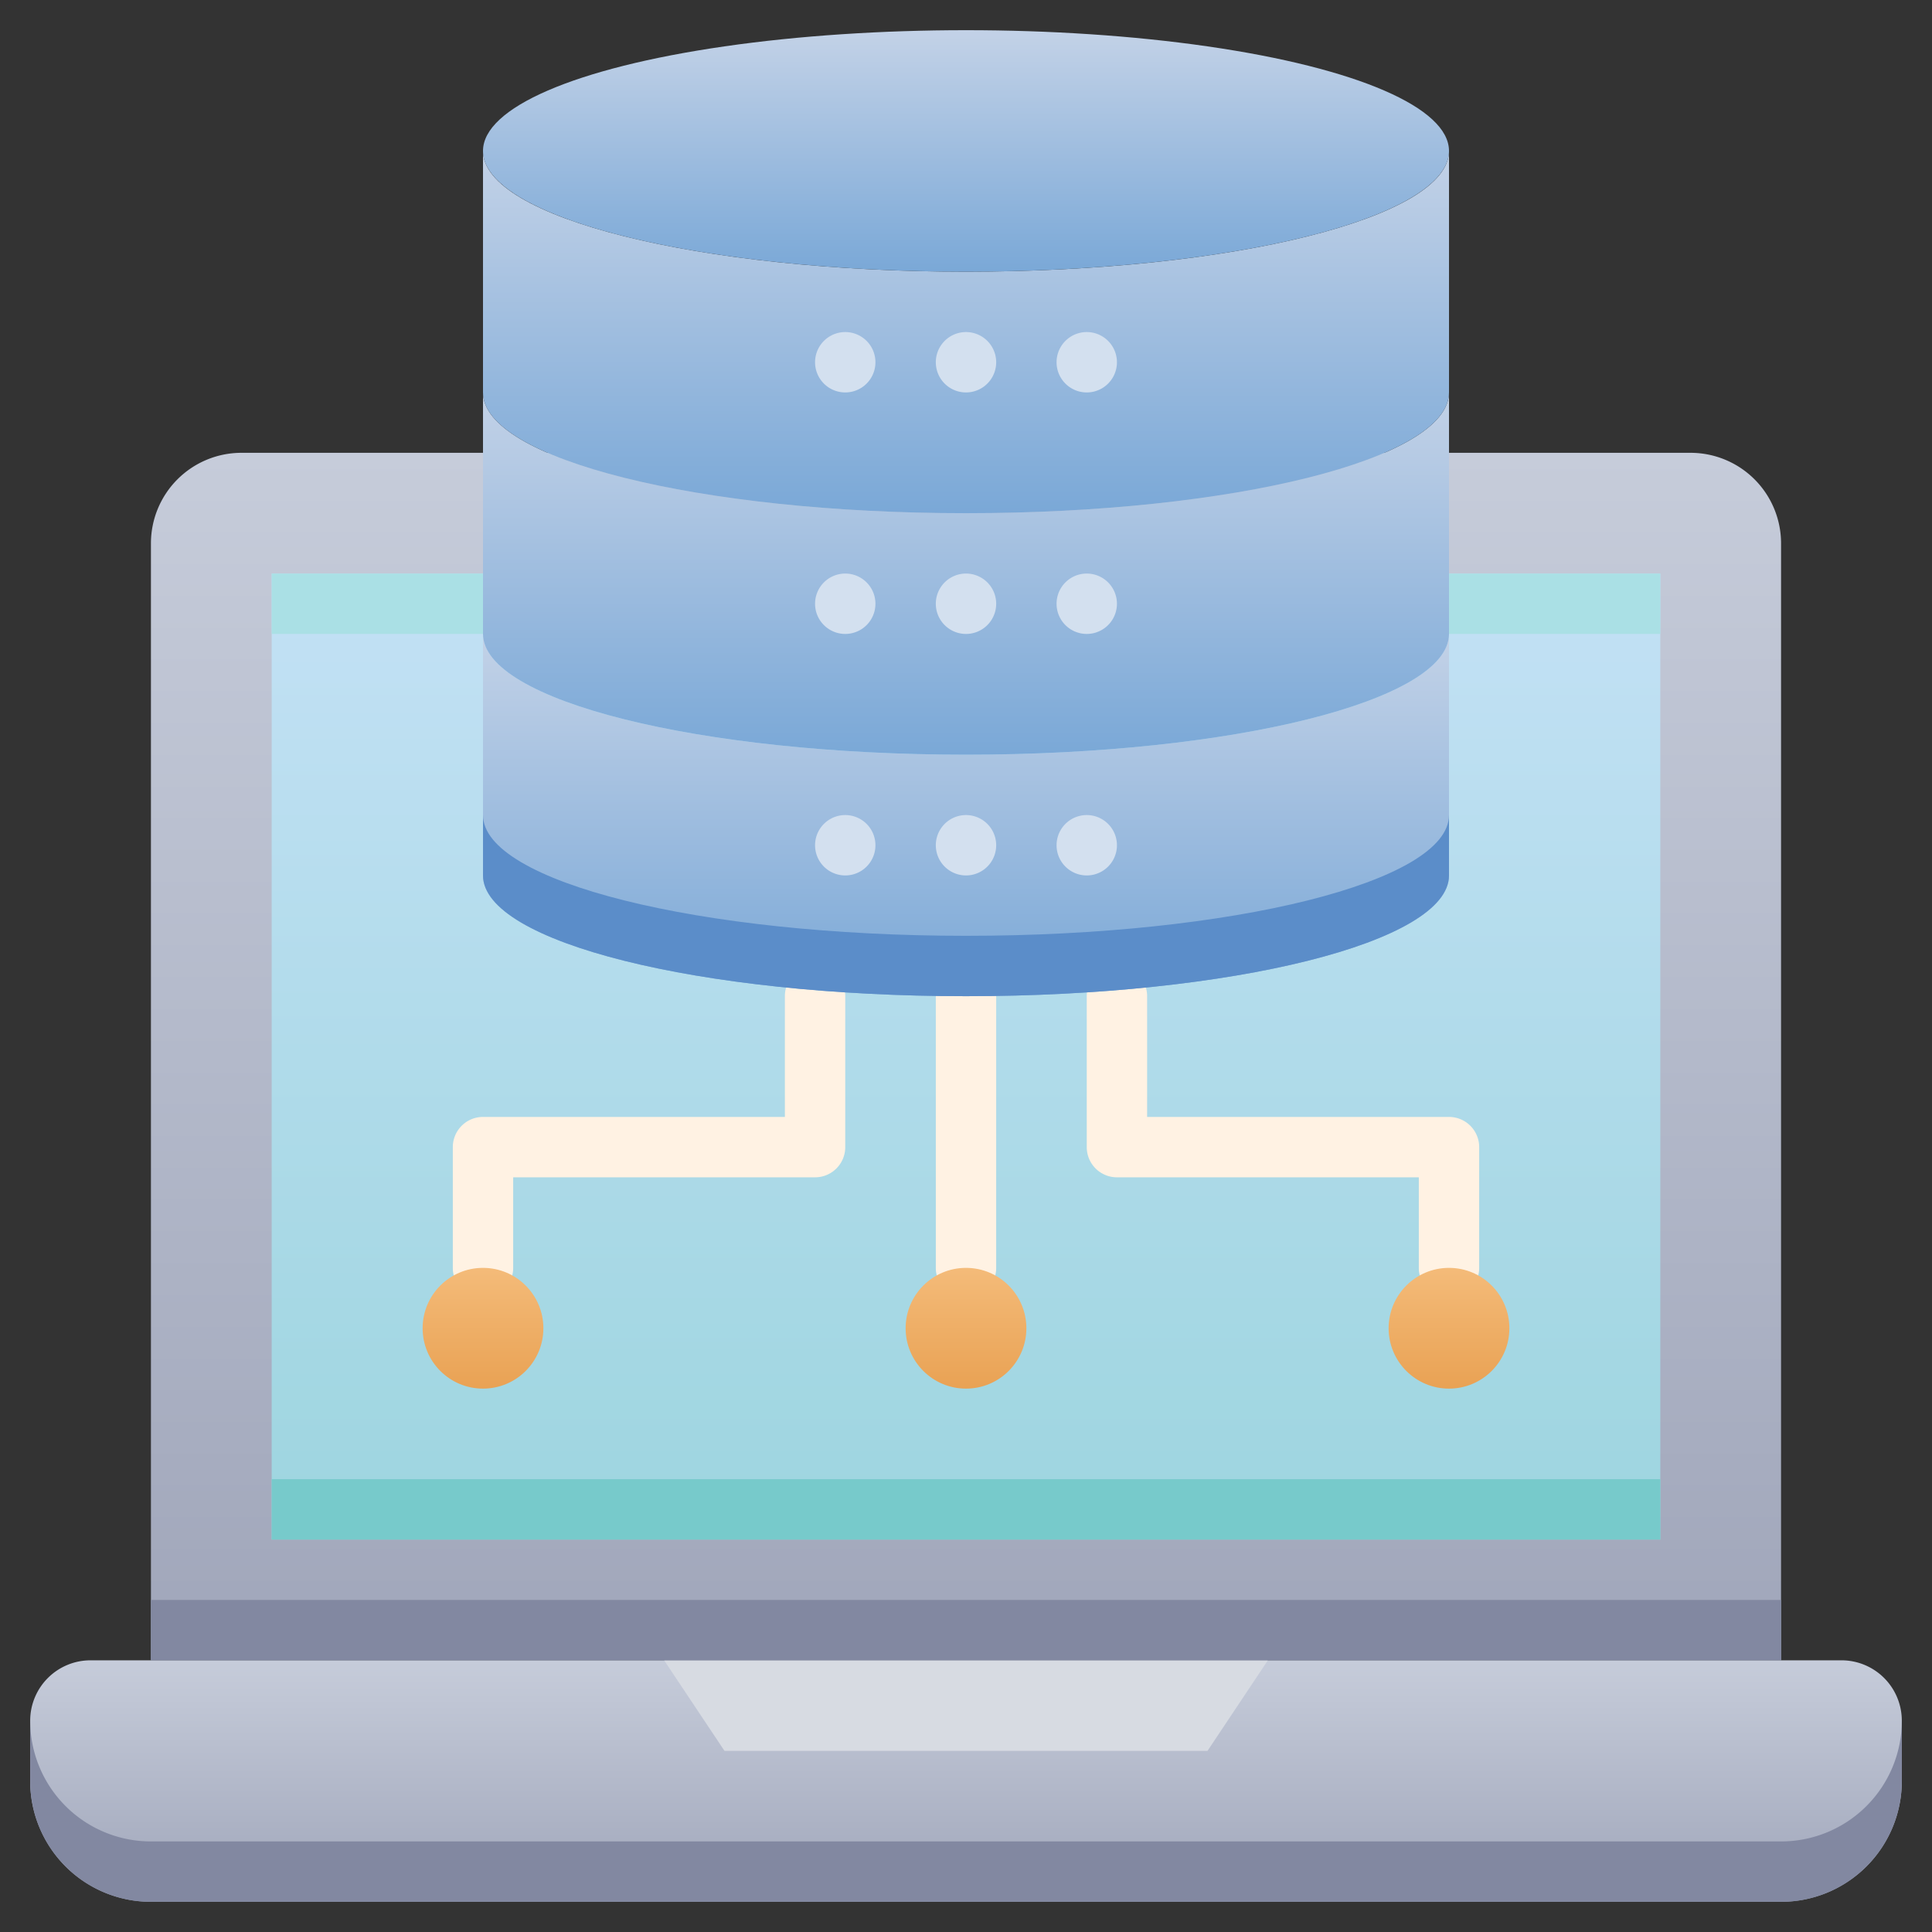 <svg xmlns="http://www.w3.org/2000/svg" xmlns:xlink="http://www.w3.org/1999/xlink" viewBox="0 0 64 64"><rect x="0" y="0" width="64" height="64" fill="#333333" stroke="none"/><defs><style>.cls-1{fill:url(#linear-gradient);}.cls-2{fill:url(#linear-gradient-2);}.cls-3{fill:#fff2e3;}.cls-4{fill:#aae0e5;}.cls-5{fill:#77cacb;}.cls-6{fill:url(#linear-gradient-3);}.cls-7{fill:#8288a1;}.cls-8{fill:#d7dbe2;}.cls-9{fill:url(#linear-gradient-4);}.cls-10{fill:#5b8dc9;}.cls-11{fill:url(#linear-gradient-5);}.cls-12{fill:url(#linear-gradient-6);}.cls-13{fill:#d3e0ef;}.cls-14{fill:url(#linear-gradient-7);}.cls-15{fill:url(#linear-gradient-8);}.cls-16{fill:url(#linear-gradient-9);}.cls-17{fill:url(#linear-gradient-10);}</style><linearGradient id="linear-gradient" x1="32" y1="55" x2="32" y2="15" gradientUnits="userSpaceOnUse"><stop offset="0" stop-color="#a0a6ba"/><stop offset="1" stop-color="#c6ccda"/></linearGradient><linearGradient id="linear-gradient-2" x1="32" y1="51" x2="32" y2="19" gradientUnits="userSpaceOnUse"><stop offset="0" stop-color="#9dd5df"/><stop offset="1" stop-color="#c3e1f5"/></linearGradient><linearGradient id="linear-gradient-3" y1="63" y2="55" xlink:href="#linear-gradient"/><linearGradient id="linear-gradient-4" x1="32" y1="33" x2="32" y2="21" gradientUnits="userSpaceOnUse"><stop offset="0" stop-color="#7aa8d7"/><stop offset="1" stop-color="#c3d2e7"/></linearGradient><linearGradient id="linear-gradient-5" y1="25" y2="13" xlink:href="#linear-gradient-4"/><linearGradient id="linear-gradient-6" y1="17" y2="5" xlink:href="#linear-gradient-4"/><linearGradient id="linear-gradient-7" y1="9" y2="1" xlink:href="#linear-gradient-4"/><linearGradient id="linear-gradient-8" x1="16" y1="46" x2="16" y2="42" gradientUnits="userSpaceOnUse"><stop offset="0" stop-color="#e9a254"/><stop offset="1" stop-color="#f4bb79"/></linearGradient><linearGradient id="linear-gradient-9" x1="32" x2="32" xlink:href="#linear-gradient-8"/><linearGradient id="linear-gradient-10" x1="48" x2="48" xlink:href="#linear-gradient-8"/></defs><title>Database</title><g id="Database"><path class="cls-1" d="M8,15a3,3,0,0,0-3,3V55H59V18a3,3,0,0,0-3-3Z"/><path class="cls-2" d="M55,19V51H9V19Z"/><path class="cls-3" d="M31,42V33a1,1,0,0,1,2,0v9A1,1,0,0,1,31,42Z"/><path class="cls-3" d="M15,42V38a1,1,0,0,1,1-1H26V33a1,1,0,0,1,2,0v5a1,1,0,0,1-1,1H17v3A1,1,0,0,1,15,42Z"/><path class="cls-3" d="M47,42V39H37a1,1,0,0,1-1-1V33a1,1,0,0,1,2,0v4H48a1,1,0,0,1,1,1v4A1,1,0,0,1,47,42Z"/><path class="cls-4" d="M55,19v2H9V19Z"/><path class="cls-5" d="M55,49v2H9V49Z"/><path class="cls-6" d="M3,55H61a2,2,0,0,1,2,2v2a4,4,0,0,1-4,4H5a4,4,0,0,1-4-4V57A2,2,0,0,1,3,55Z"/><path class="cls-7" d="M63,57v2a4,4,0,0,1-4,4H5a4,4,0,0,1-4-4V57a4,4,0,0,0,4,4H59A4,4,0,0,0,63,57Z"/><polygon class="cls-8" points="40 58 24 58 22 55 42 55 40 58"/><rect class="cls-7" x="5" y="53" width="54" height="2"/><path class="cls-9" d="M48,21v8c0,2.21-7.16,4-16,4s-16-1.79-16-4V21c0,2.21,7.16,4,16,4S48,23.21,48,21Z"/><path class="cls-10" d="M48,27v2c0,2.21-7.16,4-16,4s-16-1.79-16-4V27c0,2.21,7.16,4,16,4S48,29.21,48,27Z"/><path class="cls-11" d="M48,13v8c0,2.21-7.16,4-16,4s-16-1.79-16-4V13c0,2.21,7.16,4,16,4S48,15.21,48,13Z"/><path class="cls-12" d="M48,5v8c0,2.21-7.16,4-16,4s-16-1.79-16-4V5c0,2.21,7.16,4,16,4S48,7.21,48,5Z"/><path class="cls-13" d="M33,12a1,1,0,0,1-2,0A1,1,0,0,1,33,12Z"/><path class="cls-13" d="M37,12a1,1,0,0,1-2,0A1,1,0,0,1,37,12Z"/><path class="cls-13" d="M29,12a1,1,0,0,1-2,0A1,1,0,0,1,29,12Z"/><path class="cls-13" d="M33,20a1,1,0,0,1-2,0A1,1,0,0,1,33,20Z"/><path class="cls-13" d="M37,20a1,1,0,0,1-2,0A1,1,0,0,1,37,20Z"/><path class="cls-13" d="M29,20a1,1,0,0,1-2,0A1,1,0,0,1,29,20Z"/><path class="cls-13" d="M33,28a1,1,0,0,1-2,0A1,1,0,0,1,33,28Z"/><path class="cls-13" d="M37,28a1,1,0,0,1-2,0A1,1,0,0,1,37,28Z"/><path class="cls-13" d="M29,28a1,1,0,0,1-2,0A1,1,0,0,1,29,28Z"/><ellipse class="cls-14" cx="32" cy="5" rx="16" ry="4"/><circle class="cls-15" cx="16" cy="44" r="2"/><circle class="cls-16" cx="32" cy="44" r="2"/><circle class="cls-17" cx="48" cy="44" r="2"/></g></svg>